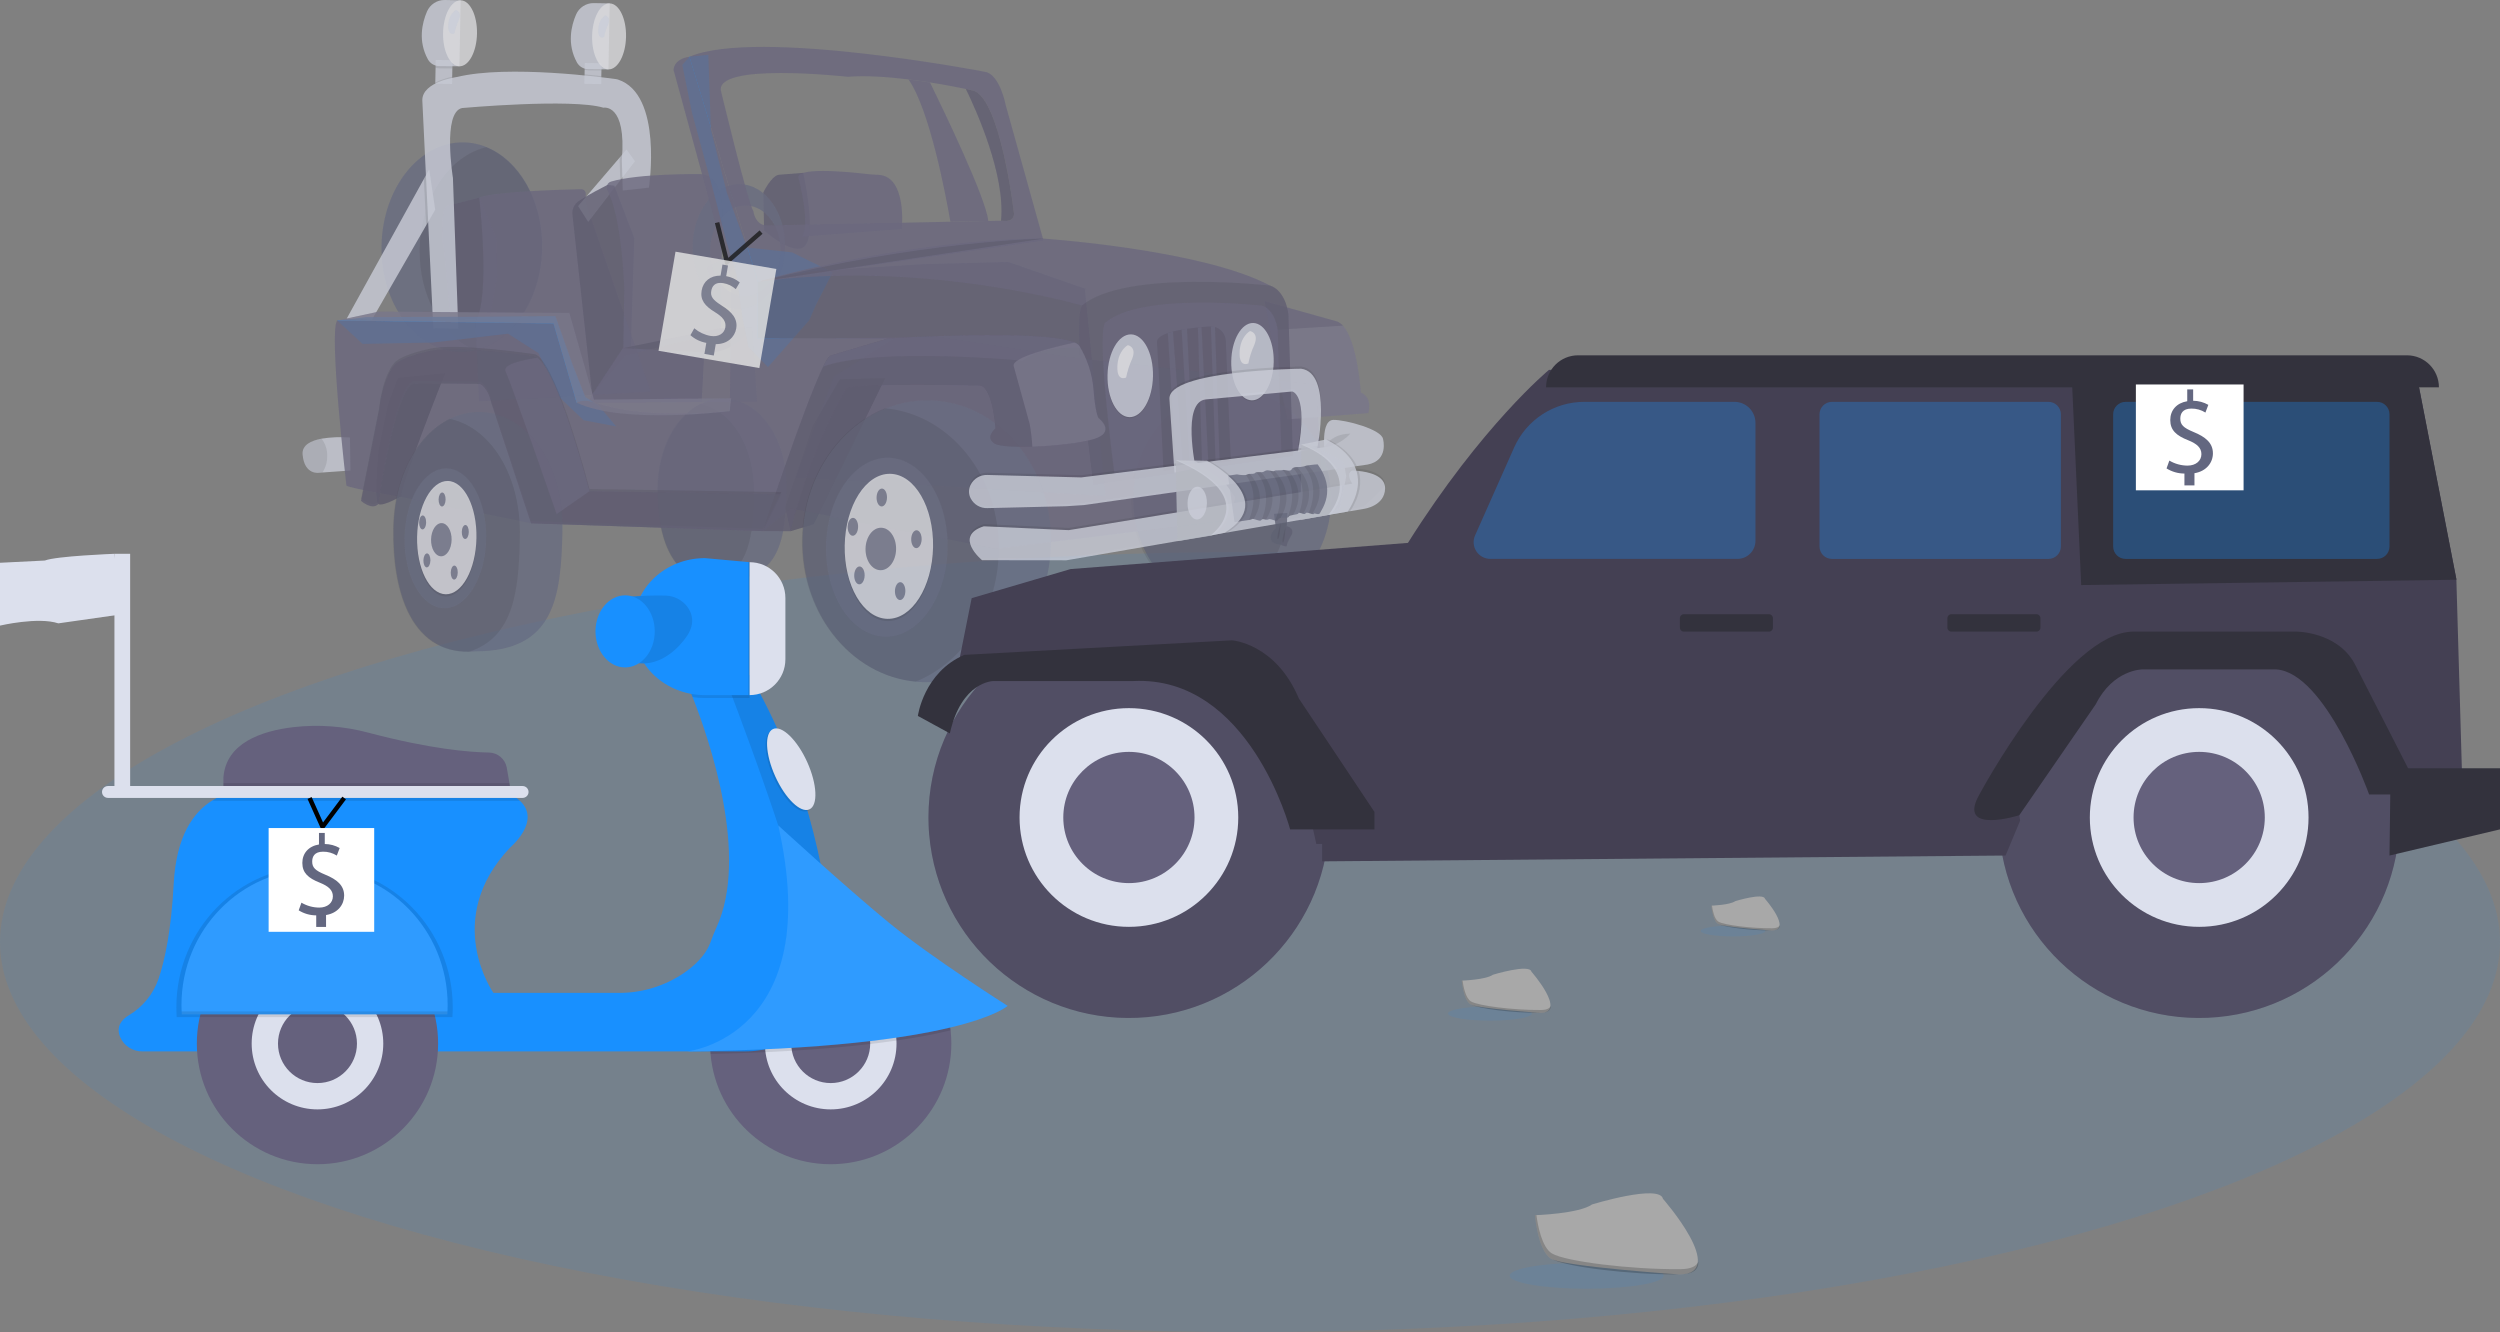 <?xml version="1.0" encoding="UTF-8" standalone="no"?><!-- Generator: Gravit.io --><svg xmlns="http://www.w3.org/2000/svg" xmlns:xlink="http://www.w3.org/1999/xlink" style="isolation:isolate" viewBox="0 0 189.433 100.93" width="189.433pt" height="100.93pt"><rect x="0" y="0" width="189.433" height="100.93" fill="#808080" stroke="none"/><defs><clipPath id="_clipPath_Wthdms7cQ1onvoipTwX37zptRTQZQjr6"><rect width="189.433" height="100.93"/></clipPath></defs><g clip-path="url(#_clipPath_Wthdms7cQ1onvoipTwX37zptRTQZQjr6)"><g><g opacity="0.1"><ellipse vector-effect="non-scaling-stroke" cx="94.717" cy="71.38" rx="94.717" ry="29.55" fill="rgb(24,144,255)"/></g><g style="opacity:0.8;"><g opacity="0.8"><path d=" M 68.834 6.017 C 70.44 8.268 71.672 14.826 72.015 16.802 L 74.885 16.743 C 74.737 15.046 71.398 8.14 70.469 6.246 C 69.953 6.165 69.402 6.086 68.834 6.017 Z " fill="rgb(101,97,125)"/></g><g opacity="0.8"><rect x="32.735" y="4.823" width="1.791" height="1.272" transform="matrix(0.019,-1,1,0.019,27.537,38.98)" fill="rgb(220,224,237)"/></g><g opacity="0.1"><path d=" M 33.012 4.551 L 33.001 5.135 C 33.09 5.162 33.183 5.176 33.276 5.177 L 34.271 5.187 L 34.283 4.575 L 33.012 4.551 Z " fill="rgb(0,0,0)"/></g><g opacity="0.8"><path d=" M 34.906 0.023 L 33.706 0 C 33.119 -0.011 32.585 0.335 32.354 0.874 C 31.986 1.733 31.662 3.103 32.419 4.49 C 32.591 4.806 32.92 5.004 33.279 5.008 L 34.811 5.024 L 34.906 0.023 Z " fill="rgb(220,224,237)"/></g><g opacity="0.8"><path d=" M 34.811 5.024 C 34.102 5.01 33.547 3.879 33.573 2.499 C 33.599 1.119 34.196 0.01 34.906 0.023 C 35.615 0.036 36.17 1.168 36.144 2.547 C 36.118 3.927 35.521 5.037 34.811 5.024 Z " fill="rgb(240,240,244)"/></g><g opacity="0.8"><rect x="44.142" y="4.946" width="1.568" height="1.272" transform="matrix(0.019,-1,1,0.019,38.496,50.394)" fill="rgb(220,224,237)"/></g><g opacity="0.1"><path d=" M 44.305 4.786 L 44.295 5.284 C 44.385 5.312 44.478 5.326 44.571 5.327 L 45.566 5.337 L 45.576 4.81 L 44.305 4.786 Z " fill="rgb(0,0,0)"/></g><g opacity="0.8"><path d=" M 46.199 0.257 L 44.999 0.235 C 44.412 0.224 43.878 0.569 43.647 1.109 C 43.279 1.967 42.956 3.338 43.712 4.725 C 43.884 5.04 44.213 5.238 44.573 5.242 L 46.105 5.258 L 46.199 0.257 Z " fill="rgb(220,224,237)"/></g><g opacity="0.8"><path d=" M 46.105 5.258 C 45.395 5.245 44.84 4.113 44.866 2.733 C 44.892 1.353 45.489 0.244 46.199 0.257 C 46.908 0.271 47.463 1.402 47.437 2.782 C 47.411 4.162 46.814 5.271 46.105 5.258 Z " fill="rgb(240,240,244)"/></g><g opacity="0.8"><path d=" M 45.861 1.165 C 45.861 1.165 46.334 1.25 46.075 1.871 C 45.939 2.173 45.837 2.489 45.773 2.814 C 45.773 2.814 45.294 3.052 45.329 2.237 C 45.363 1.422 45.861 1.165 45.861 1.165 Z " fill="rgb(220,224,237)"/></g><g opacity="0.8"><path d=" M 93.211 46.025 C 89.071 45.947 85.779 42.2 85.865 37.662 C 85.951 33.125 89.381 29.504 93.521 29.583 C 97.661 29.661 100.952 33.408 100.867 37.946 C 100.781 42.483 97.35 46.103 93.211 46.025 Z " fill="rgb(99,103,128)"/></g><g opacity="0.1"><path d=" M 90.701 30.042 C 94.621 30.381 97.663 34.012 97.58 38.38 C 97.514 41.902 95.437 44.867 92.575 45.985 C 88.655 45.647 85.613 42.016 85.696 37.647 C 85.762 34.126 87.839 31.16 90.701 30.042 Z " fill="rgb(0,0,0)"/></g><g opacity="0.8"><path d=" M 34.848 26.666 C 31.488 26.602 28.827 22.994 28.909 18.612 C 28.992 14.23 31.787 10.725 35.148 10.788 C 38.508 10.852 41.169 14.46 41.086 18.842 C 41.003 23.224 38.208 26.729 34.848 26.666 Z " fill="rgb(99,103,128)"/></g><g opacity="0.1"><path d=" M 36.843 11.153 C 39.35 12.168 41.136 15.247 41.068 18.853 C 40.995 22.706 38.829 25.878 36.023 26.547 C 33.516 25.531 31.73 22.453 31.798 18.847 C 31.871 14.994 34.037 11.822 36.843 11.153 Z " fill="rgb(0,0,0)"/></g><g opacity="0.8"><path d=" M 57.9 17.464 L 57.841 14.58 C 57.841 14.58 58.43 13.348 58.997 13.245 C 58.997 13.245 60.865 13.097 60.865 13.097 C 60.865 13.097 61.804 17.255 61.102 18.485 C 60.401 19.715 57.9 17.464 57.9 17.464 Z " fill="rgb(101,97,125)"/></g><g opacity="0.1"><path d=" M 57.9 17.464 L 57.841 14.58 C 57.841 14.58 58.43 13.348 58.997 13.245 C 58.997 13.245 60.865 13.097 60.865 13.097 C 60.865 13.097 61.804 17.255 61.102 18.485 C 60.401 19.715 57.9 17.464 57.9 17.464 Z " fill="rgb(0,0,0)"/></g><g opacity="0.8"><path d=" M 68.33 17.35 C 68.33 17.35 68.756 13.361 66.561 13.247 C 66.279 13.233 65.996 13.221 65.716 13.188 C 64.196 13.012 60.052 12.613 60.531 13.571 C 60.531 13.571 61.454 17.065 60.759 17.928 L 68.33 17.35 Z " fill="rgb(101,97,125)"/></g><g opacity="0.8"><path d=" M 37.071 24.171 L 34.124 24.2 C 34.124 24.2 33.718 18.766 33.557 18.339 C 33.557 18.339 33.349 15.877 33.905 15.59 C 33.905 15.59 36.312 14.979 36.312 14.979 L 37.61 18.098 L 37.663 20.897 L 37.071 24.171 Z " fill="rgb(101,97,125)"/></g><g opacity="0.1"><path d=" M 37.071 24.171 L 34.124 24.2 C 34.124 24.2 33.718 18.766 33.557 18.339 C 33.557 18.339 33.349 15.877 33.905 15.59 C 33.905 15.59 36.312 14.979 36.312 14.979 L 37.61 18.098 L 37.663 20.897 L 37.071 24.171 Z " fill="rgb(0,0,0)"/></g><g opacity="0.8"><path d=" M 44.361 15.3 L 44.385 14.697 C 44.389 14.6 44.353 14.507 44.286 14.438 C 44.218 14.369 44.125 14.332 44.029 14.334 C 42.568 14.368 37.251 14.522 36.312 14.979 C 36.312 14.979 37.186 22.563 36.029 24.342 L 36.296 30.41 L 49.325 29.681 L 44.361 15.3 Z " fill="rgb(101,97,125)"/></g><g opacity="0.1"><path d=" M 45.558 5.767 C 45.198 5.724 44.769 5.677 44.289 5.631 L 44.275 6.354 L 45.547 6.378 L 45.558 5.767 Z " fill="rgb(0,0,0)"/></g><g opacity="0.1"><path d=" M 32.98 6.251 L 32.978 6.342 L 34.249 6.366 L 34.259 5.816 C 33.816 5.907 33.386 6.053 32.98 6.251 L 32.98 6.251 Z " fill="rgb(0,0,0)"/></g><g opacity="0.8"><path d=" M 26.261 24.158 L 28.182 24.222 L 32.288 17.083 L 32.974 15.891 L 32.523 12.83 L 32.118 13.562 L 26.261 24.158 L 26.261 24.158 Z " fill="rgb(220,224,237)"/></g><g opacity="0.8"><path d=" M 43.804 15.615 L 44.572 16.816 L 46.997 13.664 L 48.107 12.22 L 47.474 11.332 L 46.965 11.926 L 43.804 15.615 L 43.804 15.615 Z " fill="rgb(220,224,237)"/></g><g opacity="0.1"><path d=" M 46.965 11.926 C 46.96 11.987 46.955 12.05 46.95 12.113 L 46.997 13.664 L 48.107 12.22 L 47.473 11.332 L 46.965 11.926 Z " fill="rgb(0,0,0)"/></g><g opacity="0.1"><path d=" M 32.118 13.562 L 32.288 17.083 L 32.974 15.891 L 32.523 12.83 L 32.118 13.562 L 32.118 13.562 Z " fill="rgb(0,0,0)"/></g><g opacity="0.8"><path d=" M 49.171 14.218 C 49.171 14.218 50.254 7.15 46.821 6.026 C 46.776 6.012 46.731 6.001 46.685 5.995 C 45.892 5.884 38.5 4.89 34.634 5.833 C 34.634 5.833 31.999 6.179 32 7.592 L 32.833 24.875 L 34.726 24.911 L 34.32 13.486 C 34.32 13.486 33.509 8.496 35.013 8.186 C 35.013 8.186 43.336 7.438 45.725 8.162 C 45.725 8.162 47.484 7.799 47.12 12.117 L 47.189 14.435 L 49.171 14.218 Z " fill="rgb(220,224,237)"/></g><g opacity="0.8"><path d=" M 43.368 16.214 C 43.343 15.833 43.519 15.467 43.832 15.248 C 44.369 14.855 46.017 14.018 46.017 14.018 L 46.546 14.07 L 48.061 18.041 L 47.797 26.409 L 44.869 29.893 L 43.368 16.214 Z " fill="rgb(101,97,125)"/></g><g opacity="0.1"><path d=" M 43.368 16.214 C 43.343 15.833 43.519 15.467 43.832 15.248 C 44.369 14.855 46.017 14.018 46.017 14.018 L 46.546 14.07 L 48.061 18.041 L 47.797 26.409 L 44.869 29.893 L 43.368 16.214 Z " fill="rgb(0,0,0)"/></g><g opacity="0.8"><path d=" M 54.616 25.202 L 54.722 16.612 C 54.722 16.612 55.039 13.284 53.049 13.189 C 53.049 13.189 48.35 13.135 46.298 13.759 C 46.166 13.798 46.06 13.895 46.008 14.022 C 45.955 14.148 45.963 14.292 46.028 14.413 C 46.421 15.128 47.071 17.013 47.311 21.821 L 47.214 26.97 L 54.616 25.202 Z " fill="rgb(101,97,125)"/></g><g opacity="0.8"><path d=" M 44.604 30.503 L 53.154 30.465 L 53.163 30.465 L 57.365 30.447 L 56.983 24.823 L 54.651 24.864 L 47.204 26.376 L 44.869 29.893 L 44.604 30.503 L 44.604 30.503 Z " fill="rgb(101,97,125)"/></g><g opacity="0.1"><path d=" M 44.604 30.503 L 53.154 30.465 L 53.163 30.465 L 57.365 30.447 L 56.983 24.823 L 54.651 24.864 L 47.204 26.376 L 44.869 29.893 L 44.604 30.503 L 44.604 30.503 Z " fill="rgb(0,0,0)"/></g><g opacity="0.8"><path d=" M 44.604 30.503 L 53.154 30.465 L 53.366 26.705 L 47.204 26.376 L 44.869 29.893 L 44.604 30.503 L 44.604 30.503 Z " fill="rgb(101,97,125)"/></g><g opacity="0.1"><path d=" M 53.162 30.465 L 57.365 30.447 L 56.983 24.823 C 56.983 24.823 55.63 26.896 53.366 26.705 L 53.162 30.465 Z " fill="rgb(255,255,255)"/></g><g opacity="0.8"><path d=" M 22.93 34.439 C 23.069 36.052 24.218 35.82 24.218 35.82 L 24.432 35.804 L 26.553 35.652 L 26.515 33.15 C 25.798 33.095 25.076 33.125 24.365 33.238 C 23.568 33.388 22.868 33.722 22.93 34.439 Z " fill="rgb(220,224,237)"/></g><g opacity="0.1"><path d=" M 22.93 34.439 C 23.069 36.052 24.218 35.82 24.218 35.82 L 24.432 35.804 C 24.668 35.448 24.794 35.029 24.792 34.601 C 24.819 34.11 24.667 33.626 24.365 33.238 C 23.568 33.388 22.868 33.722 22.93 34.439 Z " fill="rgb(0,0,0)"/></g><g opacity="0.8"><path d=" M 52.48 18.619 C 52.43 21.233 53.959 23.381 55.894 23.417 C 57.828 23.454 59.437 21.365 59.486 18.751 C 59.536 16.138 58.007 13.99 56.072 13.953 C 54.138 13.917 52.529 16.006 52.48 18.619 Z  M 53.802 18.955 C 53.838 17.059 55.062 15.545 56.536 15.573 C 58.011 15.601 59.177 17.16 59.141 19.056 C 59.106 20.952 57.881 22.466 56.407 22.438 C 54.932 22.41 53.766 20.851 53.802 18.955 L 53.802 18.955 Z " fill="rgb(99,103,128)"/></g><g opacity="0.8"><path d=" M 55.786 20.137 L 54.117 21.716 L 53.551 20.264 L 55.95 18.925 L 55.786 20.137 L 55.786 20.137 Z " fill="rgb(99,103,128)"/></g><g opacity="0.8"><path d=" M 53.671 4.153 L 52.242 4.3 L 51.7 4.919 L 52.435 8.545 L 54.03 14.394 L 55.073 18.409 L 55.814 20.849 L 56.255 24.068 L 56.715 26.284 L 58.191 27.816 L 61.318 24.264 L 61.842 23.07 L 63.092 20.635 L 60.011 19.122 L 56.606 18.757 L 55.079 14.614 L 53.865 9.826 L 53.671 4.153 L 53.671 4.153 Z " fill="rgb(24,144,255)"/></g><g opacity="0.8"><path d=" M 82.206 21.908 L 83.775 37.595 L 60.316 36.162 L 63.174 28.529 L 67.749 25.676 L 57.406 25.65 L 57.431 21.355 L 61.629 20.53 L 70.061 20.011 L 76.394 19.848 L 82.403 21.94" fill="rgb(101,97,125)"/></g><g opacity="0.1"><path d=" M 82.206 21.908 L 83.775 37.595 L 60.316 36.162 L 63.174 28.529 L 67.749 25.676 L 57.406 25.65 L 57.431 21.355 L 61.629 20.53 L 70.061 20.011 L 76.394 19.848 L 82.403 21.94" fill="rgb(0,0,0)"/></g><g opacity="0.8"><path d=" M 49.836 36.9 C 49.763 40.79 50.988 44.355 54.581 44.035 C 59.106 44.023 59.519 40.974 59.592 37.085 C 59.666 33.195 57.536 30.26 54.842 30.209 C 52.148 30.158 49.91 33.011 49.836 36.9 Z " fill="rgb(99,103,128)"/></g><g opacity="0.1"><path d=" M 49.808 36.907 C 49.865 33.895 51.22 31.506 53.079 30.603 C 55.435 31.098 57.201 33.852 57.134 37.4 C 57.074 40.588 56.785 43.21 54.193 44.06 C 50.878 44.116 49.737 40.663 49.808 36.907 Z " fill="rgb(0,0,0)"/></g><g opacity="0.8"><path d=" M 45.344 30.709 L 46.693 32.315 L 44.219 31.842 L 42.396 30.102 L 40.803 26.761 L 38.498 25.287 L 32.767 25.957 L 27.473 26.057 L 25.552 24.286 L 27.737 24.031 L 29.944 24.022 L 35.488 24.002 L 42.085 23.951 L 43.371 27.587 L 44.353 30.088 L 45.344 30.709 L 45.344 30.709 Z " fill="rgb(24,144,255)"/></g><g opacity="0.8"><path d=" M 26.249 36.791 C 26.358 36.962 30.049 37.598 30.049 37.598 L 40.24 39.655 L 57.809 40.242 L 59.904 38.529 L 60.984 38.741 L 61.028 38.75 L 75.447 41.592 L 75.683 41.563 L 79.637 41.075 L 100.29 38.528 L 100.116 35.534 L 100.013 33.767 L 99.8 30.097 L 99.62 29.132 L 97.789 28.93 L 96.933 28.835 L 83.588 27.356 L 81.843 27.163 L 80.865 27.054 L 71.34 25.575 L 57.406 25.651 L 57.43 21.355 L 52.242 4.3 C 51.023 4.474 51.036 5.295 51.036 5.295 L 55.424 21.345 L 55.295 31.15 C 45.523 31.951 45.249 29.82 43.692 30.507 L 41.94 24.511 L 25.552 24.286 C 24.887 25.065 26.249 36.791 26.249 36.791 Z " fill="rgb(101,97,125)"/></g><g opacity="0.8"><path d=" M 67.071 28.659 L 61.662 39.721 L 59.899 40.252 L 59.51 38.436 L 61.576 32.286 L 63.65 28.736 L 67.071 28.659 L 67.071 28.659 Z " fill="rgb(101,97,125)"/></g><g opacity="0.15"><path d=" M 67.071 28.659 L 61.662 39.721 L 59.899 40.252 L 59.51 38.436 L 61.576 32.286 L 63.65 28.736 L 67.071 28.659 L 67.071 28.659 Z " fill="rgb(0,0,0)"/></g><g opacity="0.8"><path d=" M 70.021 51.692 C 64.824 51.594 60.696 46.729 60.808 40.835 C 60.919 34.941 65.228 30.235 70.424 30.333 C 75.62 30.432 79.748 35.296 79.637 41.19 C 79.526 47.084 75.217 51.79 70.021 51.692 Z " fill="rgb(99,103,128)"/></g><g opacity="0.1"><path d=" M 67.053 30.936 C 71.974 31.372 75.789 36.086 75.681 41.761 C 75.595 46.335 72.986 50.189 69.393 51.643 C 64.473 51.207 60.658 46.493 60.765 40.819 C 60.852 36.244 63.461 32.39 67.053 30.936 Z " fill="rgb(0,0,0)"/></g><g opacity="0.8"><path d=" M 95.811 22.815 L 96.236 25.021 L 97.535 31.778 L 103.677 31.301 C 103.677 31.301 104.066 30.178 103.113 29.736 C 103.113 29.736 102.87 25.905 101.76 24.679 C 101.641 24.539 101.49 24.43 101.321 24.36 L 95.811 22.815 Z " fill="rgb(101,97,125)"/></g><g opacity="0.1"><path d=" M 96.236 25.021 L 97.535 31.778 L 103.677 31.301 C 103.677 31.301 104.066 30.178 103.113 29.736 C 103.113 29.736 102.87 25.905 101.76 24.679 L 96.236 25.021 Z " fill="rgb(255,255,255)"/></g><g opacity="0.8"><path d=" M 81.985 23.147 C 81.169 24.46 82.858 36.73 82.858 36.73 L 97.964 34.527 L 97.629 23.81 C 97.355 21.883 96.229 21.636 96.229 21.636 C 90.968 18.851 78.774 18.056 78.774 18.056 C 67.635 18.269 57.431 21.355 57.431 21.355 C 70.124 19.645 81.985 23.147 81.985 23.147 Z " fill="rgb(101,97,125)"/></g><g opacity="0.1"><path d=" M 82.858 36.73 L 97.964 34.527 L 97.629 23.81 C 97.355 21.883 96.229 21.636 96.229 21.636 C 96.229 21.636 85.259 20.383 81.985 23.147 C 81.169 24.46 82.858 36.73 82.858 36.73 Z " fill="rgb(0,0,0)"/></g><g opacity="0.8"><path d=" M 84.463 36.053 L 97.094 34.169 L 96.818 25.026 C 96.589 23.381 95.648 23.171 95.648 23.171 C 95.648 23.171 86.476 22.105 83.737 24.465 C 83.055 25.585 84.463 36.053 84.463 36.053 Z " fill="rgb(101,97,125)"/></g><g opacity="0.1"><path d=" M 85.582 31.694 C 84.631 31.676 83.885 30.256 83.918 28.525 C 83.951 26.794 84.749 25.404 85.7 25.422 C 86.652 25.44 87.397 26.86 87.365 28.59 C 87.332 30.321 86.533 31.712 85.582 31.694 Z " fill="rgb(0,0,0)"/></g><g opacity="0.8"><path d=" M 85.584 31.609 C 84.632 31.591 83.887 30.171 83.919 28.44 C 83.952 26.71 84.751 25.319 85.702 25.337 C 86.653 25.355 87.399 26.775 87.366 28.506 C 87.333 30.236 86.535 31.627 85.584 31.609 Z " fill="rgb(220,224,237)"/></g><g opacity="0.8"><path d=" M 85.461 26.152 C 85.461 26.152 86.165 26.278 85.78 27.204 C 85.576 27.653 85.425 28.124 85.329 28.608 C 85.329 28.608 84.616 28.962 84.667 27.748 C 84.719 26.534 85.461 26.152 85.461 26.152 Z " fill="rgb(240,240,244)"/></g><g opacity="0.1"><path d=" M 94.848 30.419 C 93.959 30.403 93.262 29.076 93.293 27.459 C 93.323 25.841 94.07 24.542 94.958 24.559 C 95.847 24.576 96.544 25.902 96.513 27.52 C 96.483 29.137 95.736 30.436 94.848 30.419 Z " fill="rgb(0,0,0)"/></g><g opacity="0.8"><path d=" M 94.849 30.335 C 93.961 30.318 93.264 28.991 93.294 27.374 C 93.325 25.757 94.071 24.457 94.96 24.474 C 95.849 24.491 96.546 25.818 96.515 27.435 C 96.484 29.052 95.738 30.351 94.849 30.335 Z " fill="rgb(220,224,237)"/></g><g opacity="0.8"><path d=" M 94.722 25.083 C 94.722 25.083 95.427 25.21 95.042 26.135 C 94.838 26.585 94.687 27.056 94.591 27.54 C 94.591 27.54 93.878 27.894 93.929 26.679 C 93.98 25.465 94.722 25.083 94.722 25.083 Z " fill="rgb(240,240,244)"/></g><g opacity="0.1"><path d=" M 87.669 25.939 C 87.76 27.1 88.163 35.699 88.163 35.699 L 89.125 35.557 L 89.66 35.479 L 90.372 35.373 L 90.458 35.361 L 93.265 34.947 L 92.884 25.827 C 92.858 25.218 92.36 24.737 91.751 24.733 C 91.723 24.733 91.694 24.733 91.665 24.735 C 91.472 24.748 91.263 24.765 91.045 24.785 C 90.954 24.793 90.861 24.801 90.767 24.811 C 90.497 24.839 90.219 24.872 89.947 24.912 C 89.807 24.933 89.67 24.955 89.535 24.979 C 89.306 25.02 89.085 25.066 88.88 25.119 C 88.741 25.155 88.609 25.194 88.488 25.236 C 87.979 25.41 87.645 25.639 87.669 25.939 Z " fill="rgb(0,0,0)"/></g><g opacity="0.8"><path d=" M 91.751 24.733 L 92.105 34.982 L 92.416 34.96 L 92.066 24.779 C 91.964 24.749 91.858 24.733 91.751 24.733 L 91.751 24.733 Z " fill="rgb(101,97,125)"/></g><g opacity="0.8"><path d=" M 90.767 24.811 L 91.084 35.16 L 91.565 35.17 L 91.045 24.785 C 90.953 24.793 90.861 24.801 90.767 24.811 Z " fill="rgb(101,97,125)"/></g><g opacity="0.8"><path d=" M 89.535 24.979 L 90.148 35.369 L 90.459 35.375 L 90.458 35.361 L 89.947 24.912 C 89.807 24.933 89.67 24.955 89.535 24.979 Z " fill="rgb(101,97,125)"/></g><g opacity="0.8"><path d=" M 88.488 25.236 L 89.125 35.557 L 89.126 35.576 L 89.664 35.53 L 89.66 35.479 L 88.88 25.119 C 88.741 25.155 88.609 25.194 88.488 25.236 Z " fill="rgb(101,97,125)"/></g><g opacity="0.1"><path d=" M 99.828 33.432 C 99.828 33.432 100.968 28.091 98.6 27.771 C 98.6 27.771 88.424 27.875 88.615 30.084 C 88.615 30.084 88.998 35.644 88.998 35.644 L 90.615 35.314 C 90.615 35.314 89.502 30.249 91.392 30.094 C 91.392 30.094 97.91 29.496 97.91 29.496 C 97.91 29.496 99.165 29.308 98.36 33.723 L 99.828 33.432 Z " fill="rgb(0,0,0)"/></g><g opacity="0.8"><path d=" M 99.819 33.941 C 99.819 33.941 100.965 28.261 98.597 27.94 C 98.597 27.94 88.421 28.045 88.612 30.253 C 88.612 30.253 88.995 35.814 88.995 35.814 L 90.612 35.484 C 90.612 35.484 89.499 30.418 91.389 30.263 C 91.389 30.263 97.907 29.666 97.907 29.666 C 97.907 29.666 99.155 29.816 98.351 34.231 L 99.819 33.941 Z " fill="rgb(220,224,237)"/></g><g opacity="0.8"><path d=" M 57.809 40.242 L 59.9 40.252 C 61.552 33.557 64.146 29.424 64.146 29.424 C 65.002 28.987 74.267 29.219 74.267 29.219 C 75.225 29.407 75.422 32.463 75.422 32.463 C 75.422 32.463 74.589 33.153 75.371 33.621 C 75.721 33.829 76.883 33.889 78.224 33.846 C 79.889 33.791 81.832 33.575 82.839 33.281 C 84.658 32.75 83.237 31.678 83.237 31.678 C 83.237 31.678 82.989 31.334 82.855 29.466 C 82.759 28.375 82.427 27.318 81.881 26.369 C 81.806 26.238 81.758 26.167 81.758 26.167 C 81.664 26.074 81.553 26.002 81.431 25.954 C 79.055 24.908 67.298 25.639 67.298 25.639 L 62.921 26.942 C 62.8 26.988 62.608 27.291 62.37 27.777 C 60.94 30.7 57.809 40.242 57.809 40.242 Z " fill="rgb(101,97,125)"/></g><g opacity="0.1"><path d=" M 57.809 40.242 L 59.9 40.252 C 61.552 33.557 64.146 29.424 64.146 29.424 C 65.002 28.987 74.267 29.219 74.267 29.219 C 75.225 29.407 75.422 32.463 75.422 32.463 C 75.422 32.463 74.589 33.153 75.371 33.621 C 75.721 33.829 76.883 33.889 78.224 33.846 C 79.889 33.791 81.832 33.575 82.839 33.281 C 84.658 32.75 83.237 31.678 83.237 31.678 C 83.237 31.678 82.989 31.334 82.855 29.466 C 82.759 28.375 82.427 27.318 81.881 26.369 C 81.806 26.238 81.758 26.167 81.758 26.167 C 81.664 26.074 81.553 26.002 81.431 25.954 C 79.055 24.908 67.298 25.639 67.298 25.639 L 62.921 26.942 C 62.8 26.988 62.608 27.291 62.37 27.777 C 60.94 30.7 57.809 40.242 57.809 40.242 Z " fill="rgb(0,0,0)"/></g><g opacity="0.8"><path d=" M 62.37 27.777 C 66.416 26.292 77.469 27.329 77.469 27.329 C 78.663 26.346 80.876 26.322 81.881 26.369 C 81.806 26.238 81.758 26.167 81.758 26.167 C 81.664 26.074 81.553 26.002 81.431 25.954 C 79.055 24.908 67.298 25.639 67.298 25.639 L 62.921 26.942 C 62.8 26.988 62.608 27.291 62.37 27.777 Z " fill="rgb(101,97,125)"/></g><g opacity="0.8"><path d=" M 76.811 27.741 C 77.048 28.621 78.027 32.145 78.027 32.145 C 78.125 32.708 78.191 33.276 78.224 33.846 C 79.889 33.791 81.832 33.575 82.839 33.281 C 84.658 32.75 83.237 31.678 83.237 31.678 C 83.237 31.678 82.989 31.334 82.855 29.466 C 82.752 28.296 82.377 27.165 81.758 26.167 C 81.664 26.074 81.553 26.002 81.431 25.954 C 79.854 26.294 76.631 27.075 76.811 27.741 Z " fill="rgb(101,97,125)"/></g><g opacity="0.1"><path d=" M 76.811 27.741 C 77.048 28.621 78.027 32.145 78.027 32.145 C 78.125 32.708 78.191 33.276 78.224 33.846 C 79.889 33.791 81.832 33.575 82.839 33.281 C 84.658 32.75 83.237 31.678 83.237 31.678 C 83.237 31.678 82.989 31.334 82.855 29.466 C 82.752 28.296 82.377 27.165 81.758 26.167 C 81.664 26.074 81.553 26.002 81.431 25.954 C 79.854 26.294 76.631 27.075 76.811 27.741 Z " fill="rgb(255,255,255)"/></g><g opacity="0.8"><path d=" M 52.242 4.3 L 57.431 21.355 L 79.068 18.224 L 76.209 7.974 C 76.209 7.974 75.766 5.634 74.646 5.444 C 74.646 5.444 57.349 2.107 52.242 4.3 Z  M 54.65 6.974 C 53.951 4.671 64.231 5.819 64.231 5.819 C 65.615 5.712 67.283 5.829 68.834 6.017 C 69.402 6.086 69.953 6.165 70.469 6.246 C 71.622 6.427 72.6 6.62 73.185 6.742 C 73.557 6.82 73.771 6.869 73.771 6.869 C 75.814 7.543 76.82 16.041 76.82 16.041 C 76.972 16.934 75.917 16.723 75.917 16.723 L 75.848 16.724 L 74.885 16.743 L 72.015 16.802 L 58.02 17.085 C 57.195 16.984 57.086 16.007 57.086 16.007 C 56.655 15.299 54.65 6.974 54.65 6.974 L 54.65 6.974 Z " fill="rgb(101,97,125)"/></g><g opacity="0.8"><path d=" M 75.848 16.724 L 75.917 16.723 C 75.917 16.723 76.972 16.934 76.82 16.041 C 76.82 16.041 75.814 7.543 73.771 6.869 C 73.771 6.869 73.557 6.82 73.185 6.742 C 73.904 8.212 76.204 13.244 75.848 16.724 Z " fill="rgb(101,97,125)"/></g><g opacity="0.1"><path d=" M 75.848 16.724 L 75.917 16.723 C 75.917 16.723 76.972 16.934 76.82 16.041 C 76.82 16.041 75.814 7.543 73.771 6.869 C 73.771 6.869 73.557 6.82 73.185 6.742 C 73.904 8.212 76.204 13.244 75.848 16.724 Z " fill="rgb(0,0,0)"/></g><g opacity="0.1"><path d=" M 73.554 37.593 C 73.796 38.064 74.289 38.352 74.818 38.333 L 75.25 38.322 L 79.327 38.224 L 80.796 38.188 L 82.154 38.101 L 100.116 35.534 L 100.013 33.767 L 97.948 34.023 L 97.094 34.129 L 84.417 35.698 L 82.748 35.905 L 81.939 36.005 L 78.521 35.916 L 74.82 35.819 C 74.633 35.814 74.447 35.846 74.272 35.914 C 73.952 36.034 73.691 36.274 73.542 36.582 C 73.385 36.901 73.389 37.277 73.554 37.593 L 73.554 37.593 Z " fill="rgb(0,0,0)"/></g><g opacity="0.8"><path d=" M 73.551 37.762 C 73.793 38.233 74.286 38.522 74.815 38.502 L 80.793 38.358 L 82.151 38.27 L 101.306 35.532 L 102.811 35.318 L 103.632 35.2 C 105.248 34.891 104.798 33.272 104.798 33.272 C 104.699 32.535 101.943 31.805 101.039 31.816 C 100.431 31.824 100.329 32.758 100.327 33.371 C 100.327 33.672 100.35 33.894 100.35 33.894 L 99.454 34.005 L 81.936 36.175 L 74.817 35.989 C 74.278 35.969 73.777 36.267 73.539 36.751 C 73.382 37.071 73.386 37.446 73.551 37.762 L 73.551 37.762 Z " fill="rgb(220,224,237)"/></g><g opacity="0.1"><path d=" M 102.319 32.858 C 102.319 32.858 101.539 33.776 100.35 33.894 C 100.35 33.894 100.85 32.858 102.319 32.858 Z " fill="rgb(0,0,0)"/></g><g opacity="0.1"><path d=" M 102.467 35.489 C 102.467 35.489 104.983 35.48 104.957 36.836 C 104.957 36.836 103.345 38.388 103.345 38.388 L 80.803 42.286 L 74.416 42.279 C 74.416 42.279 72.218 40.457 74.55 39.71 L 80.988 40.001 L 102.477 36.478 C 102.477 36.478 101.926 35.705 102.467 35.489 Z " fill="rgb(0,0,0)"/></g><g opacity="0.8"><path d=" M 74.413 42.448 L 80.8 42.456 L 100.844 38.99 L 102.31 38.736 L 103.342 38.558 C 103.342 38.558 104.929 38.362 104.954 37.005 C 104.973 36.032 103.681 35.762 102.951 35.687 C 102.664 35.658 102.464 35.659 102.464 35.659 C 101.923 35.874 102.474 36.647 102.474 36.647 L 101.692 36.776 L 80.985 40.171 L 74.547 39.879 C 72.215 40.626 74.413 42.448 74.413 42.448 Z " fill="rgb(220,224,237)"/></g><g opacity="0.8"><path d=" M 100.595 34.351 L 99.279 33.733 L 98.601 33.692 L 98.55 39.4 L 100.649 39.015 L 101.535 38.467 L 102.004 36.102 C 102.004 36.102 101.853 35.11 101.77 35.023 C 101.687 34.937 100.595 34.351 100.595 34.351 Z " fill="rgb(220,224,237)"/></g><g opacity="0.1"><path d=" M 100.595 34.351 L 99.279 33.733 L 98.601 33.692 L 98.55 39.4 L 100.649 39.015 L 101.535 38.467 L 102.004 36.102 C 102.004 36.102 101.853 35.11 101.77 35.023 C 101.687 34.937 100.595 34.351 100.595 34.351 Z " fill="rgb(0,0,0)"/></g><g opacity="0.1"><path d=" M 100.844 38.99 C 100.827 39.009 100.818 39.019 100.818 39.019 L 102.293 38.764 C 102.299 38.754 102.305 38.745 102.31 38.736 C 103.108 37.502 103.194 36.49 102.951 35.687 C 102.664 35.658 102.464 35.659 102.464 35.659 C 101.923 35.874 102.474 36.647 102.474 36.647 L 101.692 36.776 C 101.723 37.894 100.99 38.816 100.844 38.99 Z " fill="rgb(0,0,0)"/></g><g opacity="0.1"><path d=" M 98.771 33.695 Q 99.14 33.845 99.454 34.005 C 100.395 34.481 100.973 35.006 101.306 35.532 L 102.811 35.318 C 102.186 33.953 100.643 33.306 100.643 33.306 L 100.327 33.371 L 98.771 33.695 Z " fill="rgb(0,0,0)"/></g><g opacity="0.8"><path d=" M 100.474 33.303 C 100.474 33.303 104.568 35.02 102.123 38.761 L 100.649 39.015 C 100.649 39.015 103.622 35.737 98.601 33.692 L 100.474 33.303 Z " fill="rgb(220,224,237)"/></g><g opacity="0.8"><path d=" M 90.608 34.954 L 89.083 34.869 L 89.221 41.004 L 91.688 40.599 L 92.743 40.11 L 93.246 38.904 L 93.608 37.695 L 92.81 36.578 L 91.889 35.939 L 90.608 34.954 L 90.608 34.954 Z " fill="rgb(220,224,237)"/></g><g opacity="0.1"><path d=" M 90.608 34.954 L 89.083 34.869 L 89.221 41.004 L 91.688 40.599 L 92.743 40.11 L 93.246 38.904 L 93.608 37.695 L 92.81 36.578 L 91.889 35.939 L 90.608 34.954 L 90.608 34.954 Z " fill="rgb(0,0,0)"/></g><g opacity="0.8"><path d=" M 90.694 39.364 C 90.288 39.357 89.97 38.794 89.983 38.107 C 89.996 37.421 90.335 36.871 90.741 36.878 C 91.146 36.886 91.465 37.449 91.452 38.135 C 91.439 38.821 91.099 39.372 90.694 39.364 Z " fill="rgb(220,224,237)"/></g><g opacity="0.8"><path d=" M 97.691 39.941 C 97.795 39.986 97.874 40.073 97.91 40.179 C 97.946 40.286 97.936 40.403 97.88 40.502 C 97.708 40.81 97.501 41.209 97.518 41.316 C 97.546 41.497 97.146 41.341 97.094 41.298 C 97.042 41.254 96.31 41.283 96.277 40.784 C 96.269 40.478 96.423 40.19 96.683 40.029 L 96.535 38.934 L 97.543 38.869 L 97.513 39.864 L 97.691 39.941 Z " fill="rgb(99,103,128)"/></g><g opacity="0.1"><path d=" M 97.691 39.941 C 97.795 39.986 97.874 40.073 97.91 40.179 C 97.946 40.286 97.936 40.403 97.88 40.502 C 97.708 40.81 97.501 41.209 97.518 41.316 C 97.546 41.497 97.146 41.341 97.094 41.298 C 97.042 41.254 96.31 41.283 96.277 40.784 C 96.269 40.478 96.423 40.19 96.683 40.029 L 96.535 38.934 L 97.543 38.869 L 97.513 39.864 L 97.691 39.941 Z " fill="rgb(0,0,0)"/></g><g opacity="0.1"><path d=" M 97.417 39.915 C 97.417 39.915 97.056 41.074 97.203 41.12 C 97.351 41.165 97.417 39.915 97.417 39.915 Z " fill="rgb(0,0,0)"/></g><g opacity="0.1"><path d=" M 97.041 39.633 C 97.041 39.633 96.68 40.792 96.827 40.837 C 96.975 40.882 97.041 39.633 97.041 39.633 Z " fill="rgb(0,0,0)"/></g><g opacity="0.8"><path d=" M 93.045 36.045 L 93.545 39.56 C 93.545 39.56 94.246 39.477 94.633 39.402 C 94.718 39.392 94.8 39.368 94.878 39.331 C 94.897 39.312 94.939 39.314 94.994 39.326 L 94.995 39.326 C 95.182 39.368 95.515 39.53 95.582 39.4 C 95.587 39.39 95.594 39.381 95.602 39.372 L 95.603 39.372 C 95.67 39.301 95.798 39.356 95.922 39.377 C 95.989 39.395 96.059 39.387 96.12 39.354 C 96.226 39.287 96.435 39.402 96.607 39.443 C 96.716 39.469 96.81 39.466 96.855 39.368 C 96.89 39.304 96.953 39.26 97.026 39.251 L 97.027 39.251 C 97.19 39.213 97.418 39.246 97.55 39.22 C 97.601 39.211 97.637 39.192 97.65 39.157 C 97.677 39.081 97.823 39.047 97.98 39.02 C 98.169 38.988 98.373 38.965 98.39 38.888 C 98.395 38.863 98.414 38.852 98.442 38.852 C 98.547 38.87 98.65 38.897 98.75 38.934 L 98.75 38.934 C 98.835 38.957 98.905 38.959 98.927 38.898 C 98.95 38.832 99.047 38.841 99.158 38.871 C 99.247 38.894 99.346 38.931 99.422 38.95 C 99.49 38.967 99.539 38.97 99.548 38.938 C 99.578 38.826 99.94 39.087 100.029 38.862 C 100.119 38.638 101.305 37.163 99.845 35.185 C 99.845 35.185 99.439 35.206 99.129 35.256 C 99.025 35.268 98.924 35.294 98.829 35.334 C 98.827 35.334 98.826 35.335 98.824 35.336 C 98.646 35.382 98.462 35.399 98.279 35.388 C 98.174 35.387 98.07 35.41 97.974 35.454 C 97.937 35.474 97.906 35.505 97.888 35.543 C 97.838 35.65 97.729 35.67 97.611 35.661 C 97.451 35.649 97.274 35.584 97.208 35.615 C 97.206 35.616 97.204 35.617 97.202 35.618 C 97.082 35.666 96.64 35.609 96.563 35.681 C 96.561 35.683 96.559 35.685 96.557 35.688 C 96.524 35.735 96.351 35.681 96.175 35.654 L 96.174 35.654 C 96.055 35.619 95.927 35.637 95.822 35.703 C 95.743 35.763 95.644 35.79 95.545 35.779 C 95.425 35.768 95.304 35.77 95.185 35.787 C 95.157 35.794 95.132 35.809 95.113 35.83 C 95.039 35.918 94.868 35.903 94.714 35.907 C 94.635 35.903 94.557 35.921 94.488 35.96 C 94.464 35.977 94.436 35.988 94.406 35.992 C 94.178 36.009 93.949 35.993 93.726 35.945 L 93.045 36.045 Z " fill="rgb(99,103,128)"/></g><g opacity="0.1"><path d=" M 99.158 38.871 C 99.247 38.894 99.346 38.931 99.422 38.95 C 100.603 37.192 99.662 35.822 99.128 35.256 C 99.025 35.268 98.924 35.294 98.829 35.334 C 99.955 36.685 99.389 38.337 99.158 38.871 Z " fill="rgb(0,0,0)"/></g><g opacity="0.1"><path d=" M 98.442 38.852 C 98.547 38.87 98.65 38.897 98.75 38.934 L 98.75 38.934 C 99.766 37.216 98.78 35.899 98.279 35.388 C 98.174 35.387 98.07 35.41 97.974 35.454 C 99.051 36.677 98.696 38.166 98.442 38.852 Z " fill="rgb(0,0,0)"/></g><g opacity="0.1"><path d=" M 97.55 39.22 C 97.601 39.211 97.637 39.192 97.65 39.157 C 97.677 39.081 97.823 39.047 97.98 39.02 C 98.871 37.464 98.123 36.241 97.611 35.661 C 97.451 35.649 97.274 35.584 97.208 35.615 C 97.206 35.616 97.204 35.617 97.202 35.618 C 98.392 37.004 97.773 38.717 97.55 39.22 Z " fill="rgb(0,0,0)"/></g><g opacity="0.1"><path d=" M 96.607 39.443 C 96.716 39.469 96.81 39.466 96.855 39.368 C 96.89 39.304 96.953 39.26 97.026 39.251 L 97.027 39.251 C 98.065 37.518 97.065 36.189 96.563 35.681 C 96.561 35.683 96.559 35.685 96.557 35.688 C 96.524 35.735 96.351 35.681 96.175 35.654 C 97.575 37.122 96.805 39.022 96.607 39.443 Z " fill="rgb(0,0,0)"/></g><g opacity="0.1"><path d=" M 95.603 39.372 C 95.67 39.301 95.798 39.356 95.922 39.377 C 97.002 37.657 96.064 36.325 95.545 35.779 C 95.425 35.768 95.304 35.77 95.185 35.787 C 96.383 37.125 95.847 38.791 95.603 39.372 Z " fill="rgb(0,0,0)"/></g><g opacity="0.1"><path d=" M 94.633 39.402 C 94.718 39.392 94.8 39.368 94.878 39.331 C 94.897 39.312 94.939 39.314 94.994 39.326 L 94.995 39.326 C 95.953 37.755 95.235 36.514 94.714 35.907 C 94.635 35.903 94.557 35.921 94.488 35.96 C 94.464 35.977 94.436 35.988 94.406 35.992 C 95.396 37.321 94.856 38.888 94.633 39.402 Z " fill="rgb(0,0,0)"/></g><g opacity="0.8"><path d=" M 67.069 48.245 C 64.527 48.197 62.521 45.119 62.592 41.377 C 62.662 37.635 64.783 34.636 67.325 34.684 C 69.866 34.732 71.872 37.809 71.802 41.551 C 71.731 45.293 69.61 48.293 67.069 48.245 Z " fill="rgb(99,103,128)"/></g><g opacity="0.1"><path d=" M 67.246 47.061 C 65.399 47.026 63.945 44.536 64.002 41.503 C 64.06 38.47 65.606 36.036 67.454 36.071 C 69.302 36.106 70.755 38.597 70.698 41.629 C 70.641 44.662 69.094 47.096 67.246 47.061 Z " fill="rgb(0,0,0)"/></g><g opacity="0.8"><path d=" M 67.25 46.892 C 65.402 46.857 63.948 44.366 64.006 41.333 C 64.063 38.301 65.61 35.867 67.457 35.902 C 69.305 35.936 70.759 38.427 70.701 41.46 C 70.644 44.493 69.097 46.926 67.25 46.892 Z " fill="rgb(240,240,244)"/></g><g opacity="0.8"><path d=" M 66.803 38.376 C 66.585 38.372 66.413 38.065 66.42 37.691 C 66.427 37.317 66.61 37.016 66.828 37.02 C 67.047 37.024 67.218 37.331 67.211 37.706 C 67.204 38.08 67.021 38.38 66.803 38.376 Z " fill="rgb(99,103,128)"/></g><g opacity="0.8"><path d=" M 65.109 44.279 C 64.89 44.275 64.719 43.968 64.726 43.594 C 64.733 43.22 64.916 42.919 65.134 42.923 C 65.353 42.927 65.524 43.234 65.517 43.609 C 65.51 43.983 65.327 44.283 65.109 44.279 Z " fill="rgb(99,103,128)"/></g><g opacity="0.8"><path d=" M 69.428 41.535 C 69.21 41.531 69.038 41.223 69.045 40.849 C 69.052 40.475 69.235 40.174 69.454 40.179 C 69.672 40.183 69.844 40.49 69.836 40.864 C 69.829 41.238 69.646 41.539 69.428 41.535 Z " fill="rgb(99,103,128)"/></g><g opacity="0.8"><path d=" M 68.195 45.468 C 67.977 45.464 67.805 45.157 67.812 44.783 C 67.819 44.408 68.002 44.108 68.221 44.112 C 68.439 44.116 68.61 44.423 68.603 44.797 C 68.596 45.172 68.413 45.472 68.195 45.468 Z " fill="rgb(99,103,128)"/></g><g opacity="0.8"><path d=" M 33.729 28.284 C 33.729 28.284 30.257 37.036 30.416 37.59 C 30.416 37.59 29.002 38.411 28.667 38.193 C 28.332 37.975 28.702 34.082 28.702 34.082 L 29.403 30.661 L 30.161 28.64 L 33.729 28.284 Z " fill="rgb(101,97,125)"/></g><g opacity="0.15"><path d=" M 33.729 28.284 C 33.729 28.284 30.257 37.036 30.416 37.59 C 30.416 37.59 29.002 38.411 28.667 38.193 C 28.332 37.975 28.702 34.082 28.702 34.082 L 29.403 30.661 L 30.161 28.64 L 33.729 28.284 Z " fill="rgb(0,0,0)"/></g><g opacity="0.8"><path d=" M 64.613 40.596 C 64.395 40.592 64.223 40.285 64.23 39.91 C 64.237 39.536 64.42 39.236 64.639 39.24 C 64.857 39.244 65.028 39.551 65.021 39.925 C 65.014 40.299 64.831 40.6 64.613 40.596 Z " fill="rgb(99,103,128)"/></g><g opacity="0.8"><path d=" M 66.712 43.207 C 66.072 43.195 65.567 42.464 65.584 41.575 C 65.601 40.686 66.133 39.975 66.772 39.987 C 67.412 39.999 67.917 40.73 67.9 41.619 C 67.884 42.508 67.351 43.219 66.712 43.207 Z " fill="rgb(99,103,128)"/></g><g opacity="0.8"><path d=" M 29.82 39.995 C 29.723 45.097 31.331 49.774 36.044 49.354 C 41.98 49.339 42.522 45.339 42.618 40.237 C 42.714 35.135 39.921 31.284 36.387 31.217 C 32.853 31.15 29.916 34.893 29.82 39.995 Z " fill="rgb(99,103,128)"/></g><g opacity="0.1"><path d=" M 29.783 40.003 C 29.857 36.053 31.635 32.918 34.073 31.735 C 37.164 32.383 39.481 35.996 39.394 40.651 C 39.315 44.832 38.936 48.273 35.535 49.387 C 31.186 49.461 29.69 44.931 29.783 40.003 Z " fill="rgb(0,0,0)"/></g><g opacity="0.1"><path d=" M 27.36 37.787 C 27.36 37.787 28.194 38.523 28.67 38.023 C 28.67 38.023 29.987 28.891 31.429 28.876 L 36.388 28.928 C 36.388 28.928 36.976 29.193 37.21 30.3 L 40.244 39.486 L 57.812 40.072 L 59.207 37.286 L 44.67 37.054 L 44.669 37.047 C 44.595 36.764 42.331 28.046 40.719 26.936 C 40.718 26.935 40.717 26.935 40.716 26.935 C 40.662 26.896 40.602 26.866 40.539 26.844 C 40.539 26.844 34.494 25.924 32.492 26.438 C 32.492 26.438 30.407 26.865 29.886 27.491 C 29.885 27.492 29.883 27.494 29.882 27.496 C 29.813 27.566 29.01 28.436 28.718 30.987 L 27.36 37.787 Z " fill="rgb(0,0,0)"/></g><g opacity="0.8"><path d=" M 27.357 37.956 C 27.357 37.956 28.191 38.693 28.667 38.193 C 28.667 38.193 29.984 29.061 31.426 29.046 L 36.385 29.097 C 36.385 29.097 36.973 29.363 37.207 30.469 L 40.24 39.655 L 57.809 40.242 L 59.204 37.456 L 44.667 37.223 L 44.666 37.217 C 44.592 36.934 42.328 28.216 40.716 27.106 C 40.715 27.105 40.714 27.105 40.713 27.104 C 40.659 27.066 40.599 27.035 40.536 27.013 C 40.536 27.013 34.491 26.094 32.489 26.607 C 32.489 26.607 30.404 27.034 29.883 27.66 C 29.882 27.662 29.88 27.663 29.879 27.665 C 29.81 27.735 29.006 28.606 28.715 31.157 L 27.357 37.956 Z " fill="rgb(101,97,125)"/></g><g opacity="0.1"><path d=" M 27.357 37.956 C 27.357 37.956 28.191 38.693 28.667 38.193 C 28.667 38.193 29.984 29.061 31.426 29.046 L 36.385 29.097 C 36.385 29.097 36.973 29.363 37.207 30.469 L 40.24 39.655 L 57.809 40.242 L 59.204 37.456 L 44.667 37.223 L 44.666 37.217 C 44.592 36.934 42.328 28.216 40.716 27.106 C 40.715 27.105 40.714 27.105 40.713 27.104 C 40.659 27.066 40.599 27.035 40.536 27.013 C 40.536 27.013 34.491 26.094 32.489 26.607 C 32.489 26.607 30.404 27.034 29.883 27.66 C 29.882 27.662 29.88 27.663 29.879 27.665 C 29.81 27.735 29.006 28.606 28.715 31.157 L 27.357 37.956 Z " fill="rgb(0,0,0)"/></g><g opacity="0.8"><path d=" M 38.31 28.158 C 38.719 28.972 42.176 38.957 42.176 38.957 L 44.667 37.223 L 44.666 37.217 C 44.592 36.934 42.325 28.206 40.713 27.104 C 39.649 27.265 38.032 27.606 38.31 28.158 Z " fill="rgb(101,97,125)"/></g><g opacity="0.8"><path d=" M 43.142 23.714 L 45.01 30.277 L 55.399 30.177 L 55.295 31.15 C 55.295 31.15 47.136 32.183 43.692 30.507 L 41.94 24.511 L 25.552 24.286 L 28.688 23.61 L 43.142 23.714 Z " fill="rgb(101,97,125)"/></g><g opacity="0.1"><path d=" M 43.142 23.714 L 45.01 30.277 L 55.399 30.177 L 55.295 31.15 C 55.295 31.15 47.136 32.183 43.692 30.507 L 41.94 24.511 L 25.552 24.286 L 28.688 23.61 L 43.142 23.714 Z " fill="rgb(255,255,255)"/></g><g opacity="0.1"><path d=" M 91.626 34.917 C 91.626 34.917 97.138 37.819 92.964 40.368 L 91.857 40.602 C 91.857 40.602 95.952 37.768 89.253 34.872 L 91.626 34.917 Z " fill="rgb(0,0,0)"/></g><g opacity="0.8"><path d=" M 91.456 34.913 C 91.456 34.913 96.969 37.816 92.795 40.365 L 91.688 40.598 C 91.688 40.598 95.783 37.765 89.083 34.869 L 91.456 34.913 Z " fill="rgb(220,224,237)"/></g><g opacity="0.8"><path d=" M 33.647 46.087 C 31.94 46.055 30.599 43.655 30.654 40.732 C 30.709 37.808 32.14 35.461 33.847 35.493 C 35.555 35.525 36.896 37.925 36.841 40.849 C 36.786 43.772 35.355 46.12 33.647 46.087 Z " fill="rgb(99,103,128)"/></g><g opacity="0.1"><path d=" M 33.768 45.199 C 32.527 45.176 31.556 43.233 31.601 40.864 C 31.645 38.495 32.689 36.59 33.931 36.613 C 35.172 36.637 36.143 38.58 36.099 40.949 C 36.054 43.318 35.01 45.223 33.768 45.199 Z " fill="rgb(0,0,0)"/></g><g opacity="0.8"><path d=" M 33.772 45.03 C 32.53 45.006 31.559 43.064 31.604 40.694 C 31.648 38.325 32.693 36.42 33.934 36.444 C 35.175 36.467 36.147 38.41 36.102 40.779 C 36.057 43.149 35.013 45.053 33.772 45.03 Z " fill="rgb(240,240,244)"/></g><g opacity="0.8"><path d=" M 33.489 38.379 C 33.342 38.376 33.228 38.136 33.233 37.844 C 33.239 37.551 33.362 37.316 33.509 37.319 C 33.656 37.322 33.77 37.561 33.765 37.854 C 33.759 38.146 33.636 38.381 33.489 38.379 Z " fill="rgb(99,103,128)"/></g><g opacity="0.8"><path d=" M 32.339 42.994 C 32.192 42.991 32.078 42.751 32.083 42.459 C 32.089 42.166 32.212 41.931 32.359 41.934 C 32.505 41.937 32.62 42.176 32.614 42.469 C 32.609 42.761 32.485 42.996 32.339 42.994 Z " fill="rgb(99,103,128)"/></g><g opacity="0.8"><path d=" M 35.246 40.84 C 35.1 40.838 34.985 40.598 34.991 40.306 C 34.996 40.013 35.12 39.778 35.266 39.781 C 35.413 39.784 35.527 40.023 35.522 40.316 C 35.516 40.608 35.393 40.843 35.246 40.84 Z " fill="rgb(99,103,128)"/></g><g opacity="0.8"><path d=" M 34.41 43.916 C 34.263 43.913 34.149 43.673 34.154 43.381 C 34.16 43.089 34.283 42.854 34.43 42.856 C 34.576 42.859 34.691 43.099 34.685 43.391 C 34.68 43.684 34.556 43.919 34.41 43.916 Z " fill="rgb(99,103,128)"/></g><g opacity="0.8"><path d=" M 32.013 40.117 C 31.867 40.114 31.752 39.875 31.758 39.582 C 31.763 39.29 31.887 39.055 32.033 39.058 C 32.18 39.06 32.295 39.3 32.289 39.592 C 32.284 39.885 32.16 40.12 32.013 40.117 Z " fill="rgb(99,103,128)"/></g><g opacity="0.8"><path d=" M 33.418 42.153 C 32.988 42.145 32.65 41.574 32.663 40.88 C 32.677 40.186 33.036 39.629 33.465 39.637 C 33.895 39.645 34.233 40.215 34.22 40.909 C 34.207 41.604 33.847 42.161 33.418 42.153 Z " fill="rgb(99,103,128)"/></g><g opacity="0.1"><path d=" M 79.113 18.076 C 79.113 18.076 69.699 18.238 57.431 21.355 L 79.113 18.076 Z " fill="rgb(0,0,0)"/></g><g opacity="0.8"><path d=" M 34.537 0.759 C 34.537 0.759 35.046 0.85 34.768 1.52 C 34.621 1.845 34.511 2.186 34.442 2.536 C 34.442 2.536 33.926 2.792 33.963 1.913 C 34 1.035 34.537 0.759 34.537 0.759 Z " fill="rgb(220,224,237)"/></g><g opacity="0.8"><mask id="_mask_tlZC2ubSCuGfK0FU2AWLvdv0q9bise2c" x="-200%" y="-200%" width="400%" height="400%"><rect x="-200%" y="-200%" width="400%" height="400%" style="fill:white;"/><path d=" M 54.336 16.865 L 55.086 19.85 L 57.669 17.586" fill="black" stroke="none"/></mask><path d=" M 54.336 16.865 L 55.086 19.85 L 57.669 17.586" fill="none"/><path d=" M 54.336 16.865 L 55.086 19.85 L 57.669 17.586" fill="none" mask="url(#_mask_tlZC2ubSCuGfK0FU2AWLvdv0q9bise2c)" vector-effect="non-scaling-stroke" stroke-width="0.34" stroke="rgb(0,0,0)" stroke-linejoin="miter" stroke-linecap="butt" stroke-miterlimit="10"/></g><g opacity="0.8"><rect x="50.461" y="19.671" width="7.75" height="7.616" transform="matrix(0.986,0.169,-0.169,0.986,4.755,-8.853)" fill="rgb(255,255,255)"/></g><g opacity="0.8"><path d=" M 53.376 26.817 L 53.519 25.98 C 53.071 25.902 52.654 25.7 52.314 25.398 L 52.608 24.876 C 52.959 25.174 53.382 25.374 53.835 25.454 C 54.423 25.555 54.879 25.283 54.96 24.811 C 55.039 24.355 54.764 24.018 54.193 23.664 C 53.405 23.187 53.043 22.733 53.166 22.012 C 53.284 21.324 53.816 20.877 54.6 20.884 L 54.743 20.047 L 55.163 20.119 L 55.025 20.923 C 55.402 20.991 55.756 21.154 56.052 21.398 L 55.751 21.909 C 55.486 21.669 55.156 21.511 54.802 21.456 C 54.164 21.347 53.953 21.703 53.896 22.035 C 53.822 22.465 53.997 22.717 54.667 23.14 C 55.461 23.634 55.913 24.155 55.786 24.893 C 55.674 25.548 55.113 26.083 54.235 26.077 L 54.087 26.939 L 53.376 26.817 Z " fill="rgb(99,103,128)"/></g><g opacity="0.8"><path d=" M 53.246 54.019 C 53.383 54.014 53.492 53.901 53.492 53.763 C 53.492 53.626 53.383 53.513 53.246 53.508 C 53.108 53.513 52.999 53.626 52.999 53.763 C 52.999 53.901 53.108 54.014 53.246 54.019 Z " fill="rgb(101,97,125)"/></g></g><g opacity="0.1"><ellipse vector-effect="non-scaling-stroke" cx="112.896" cy="76.799" rx="3.176" ry="0.537" fill="rgb(24,144,255)"/></g><path d=" M 110.763 74.304 C 110.763 74.304 112.575 74.249 113.121 73.86 C 113.121 73.86 115.907 73.007 116.043 73.63 C 116.043 73.63 118.765 76.731 116.72 76.748 C 116.72 76.748 111.968 76.429 111.423 76.097 C 110.878 75.765 110.763 74.304 110.763 74.304 Z " fill="rgb(168,168,168)"/><g opacity="0.2"><path d=" M 116.756 76.531 C 114.711 76.547 112.004 76.212 111.459 75.88 C 111.044 75.627 110.879 74.72 110.824 74.302 C 110.785 74.304 110.763 74.304 110.763 74.304 C 110.763 74.304 110.878 75.765 111.423 76.097 C 111.968 76.429 114.675 76.764 116.72 76.748 C 117.31 76.743 117.514 76.533 117.503 76.222 C 117.421 76.41 117.196 76.527 116.756 76.531 Z " fill="rgb(0,0,0)"/></g><g opacity="0.1"><ellipse vector-effect="non-scaling-stroke" cx="131.317" cy="70.543" rx="2.444" ry="0.413" fill="rgb(24,144,255)"/></g><path d=" M 129.676 68.623 C 129.676 68.623 131.07 68.581 131.49 68.281 C 131.49 68.281 133.634 67.625 133.738 68.105 C 133.738 68.105 135.833 70.491 134.259 70.504 C 134.259 70.504 130.602 70.259 130.183 70.003 C 129.764 69.748 129.676 68.623 129.676 68.623 Z " fill="rgb(168,168,168)"/><g opacity="0.2"><path d=" M 134.287 70.337 C 132.714 70.349 130.631 70.092 130.211 69.836 C 129.892 69.642 129.765 68.944 129.722 68.622 C 129.693 68.623 129.676 68.623 129.676 68.623 C 129.676 68.623 129.764 69.748 130.183 70.003 C 130.602 70.259 132.686 70.516 134.259 70.504 C 134.714 70.5 134.871 70.338 134.862 70.099 C 134.799 70.244 134.626 70.334 134.287 70.337 Z " fill="rgb(0,0,0)"/></g><g opacity="0.1"><ellipse vector-effect="non-scaling-stroke" cx="120.228" cy="96.662" rx="5.834" ry="0.986" fill="rgb(24,144,255)"/></g><path d=" M 116.31 92.079 C 116.31 92.079 119.638 91.976 120.641 91.262 C 120.641 91.262 125.76 89.695 126.009 90.84 C 126.009 90.84 131.01 96.537 127.253 96.568 C 127.253 96.568 118.523 95.982 117.522 95.372 C 116.521 94.763 116.31 92.079 116.31 92.079 Z " fill="rgb(168,168,168)"/><g opacity="0.2"><path d=" M 127.32 96.169 C 123.563 96.199 118.59 95.584 117.589 94.974 C 116.827 94.509 116.523 92.843 116.421 92.074 C 116.351 92.077 116.31 92.079 116.31 92.079 C 116.31 92.079 116.521 94.763 117.522 95.372 C 118.523 95.982 123.496 96.598 127.253 96.567 C 128.338 96.559 128.712 96.173 128.692 95.601 C 128.541 95.947 128.128 96.162 127.32 96.169 Z " fill="rgb(0,0,0)"/></g><path d=" M 181.83 61.944 C 181.83 70.08 175.421 76.771 167.292 77.121 C 159.164 77.47 152.203 71.353 151.505 63.248 C 151.483 63.001 151.467 62.754 151.459 62.504 L 151.459 62.491 Q 151.448 62.217 151.448 61.944 C 151.451 53.556 158.251 46.758 166.639 46.758 C 175.027 46.758 181.827 53.556 181.83 61.944 L 181.83 61.944 Z " fill="rgb(101,97,125)"/><g opacity="0.2"><path d=" M 181.83 61.944 C 181.83 70.08 175.421 76.771 167.292 77.121 C 159.164 77.47 152.203 71.353 151.505 63.248 C 151.483 63.001 151.467 62.754 151.459 62.504 L 151.459 62.491 Q 151.448 62.217 151.448 61.944 C 151.451 53.556 158.251 46.758 166.639 46.758 C 175.027 46.758 181.827 53.556 181.83 61.944 L 181.83 61.944 Z " fill="rgb(0,0,0)"/></g><circle vector-effect="non-scaling-stroke" cx="166.639" cy="61.944" r="8.286" fill="rgb(220,224,237)"/><circle vector-effect="non-scaling-stroke" cx="166.639" cy="61.944" r="4.972" fill="rgb(101,97,125)"/><path d=" M 100.732 61.944 C 100.733 70.08 94.323 76.771 86.194 77.121 C 78.066 77.47 71.106 71.353 70.408 63.248 C 70.386 63.001 70.369 62.754 70.362 62.504 L 70.362 62.491 Q 70.351 62.217 70.351 61.944 C 70.353 53.556 77.154 46.758 85.541 46.758 C 93.929 46.758 100.73 53.556 100.732 61.944 L 100.732 61.944 Z " fill="rgb(101,97,125)"/><g opacity="0.2"><path d=" M 100.732 61.944 C 100.733 70.08 94.323 76.771 86.194 77.121 C 78.066 77.47 71.106 71.353 70.408 63.248 C 70.386 63.001 70.369 62.754 70.362 62.504 L 70.362 62.491 Q 70.351 62.217 70.351 61.944 C 70.353 53.556 77.154 46.758 85.541 46.758 C 93.929 46.758 100.73 53.556 100.732 61.944 L 100.732 61.944 Z " fill="rgb(0,0,0)"/></g><circle vector-effect="non-scaling-stroke" cx="85.541" cy="61.944" r="8.286" fill="rgb(220,224,237)"/><circle vector-effect="non-scaling-stroke" cx="85.541" cy="61.944" r="4.972" fill="rgb(101,97,125)"/><path d=" M 186.568 59.097 L 181.5 58.877 L 176.872 50.282 L 160.564 48.96 L 152.631 59.318 L 153.071 62.183 L 151.969 64.827 L 100.182 65.268 L 100.182 63.946 L 99.741 63.946 L 99.3 61.962 L 103.267 61.962 L 100.402 58.877 L 90.265 50.282 C 90.265 50.282 72.855 50.723 72.635 50.282 C 72.635 50.282 73.626 45.324 73.626 45.324 L 81.119 43.12 L 106.683 41.137 C 112.302 32.212 117.371 28.025 117.371 28.025 L 183.042 28.025 L 186.127 43.892 L 186.127 43.929 L 186.568 59.097 Z " fill="rgb(68,64,83)"/><path d=" M 149.986 60.199 C 149.986 60.199 156.597 47.858 161.666 47.858 L 174.007 47.858 C 174.007 47.858 177.092 47.858 178.414 50.282 L 183.483 60.199 L 179.516 60.199 C 179.516 60.199 176.211 50.944 172.464 50.723 C 172.464 50.723 162.327 50.723 162.327 50.723 C 162.327 50.723 160.123 50.723 158.801 53.368 C 158.801 53.368 153.008 61.773 153.008 61.773 C 153.008 61.773 148.223 63.285 149.986 60.199 Z " fill="rgb(51,50,61)"/><path d=" M 189.433 58.216 L 181.144 58.216 L 181.059 64.827 L 189.433 62.844 L 189.433 58.216 L 189.433 58.216 Z " fill="rgb(51,50,61)"/><path d=" M 69.549 54.249 C 69.549 54.249 69.99 50.944 73.075 49.621 L 93.35 48.519 C 93.35 48.519 96.656 48.74 98.419 52.927 L 104.148 61.522 L 104.148 62.844 L 97.757 62.844 C 97.757 62.844 94.672 51.164 85.857 51.605 L 75.279 51.605 C 75.279 51.605 72.855 51.605 71.974 55.571 L 69.549 54.249 Z " fill="rgb(51,50,61)"/><path d=" M 117.15 29.347 L 117.15 29.347 L 184.805 29.347 L 184.805 29.347 C 184.805 28.008 183.72 26.923 182.381 26.923 L 119.574 26.923 C 118.932 26.923 118.315 27.178 117.86 27.633 C 117.406 28.087 117.15 28.704 117.15 29.347 Z " fill="rgb(51,50,61)"/><g opacity="0.3"><path d=" M 131.649 42.349 L 112.928 42.349 C 112.499 42.349 112.1 42.132 111.866 41.773 C 111.633 41.414 111.597 40.961 111.771 40.569 L 114.733 33.904 C 115.667 31.803 117.751 30.449 120.05 30.449 L 131.424 30.449 C 131.847 30.449 132.252 30.617 132.551 30.915 C 132.849 31.214 133.017 31.619 133.017 32.042 L 133.017 40.981 C 133.017 41.344 132.873 41.692 132.617 41.948 C 132.36 42.205 132.012 42.349 131.649 42.349 L 131.649 42.349 Z " fill="rgb(24,144,255)"/></g><g style="mix-blend-mode:normal;" opacity="0.3"><path d="M 138.812 30.45 L 155.218 30.45 C 155.738 30.45 156.16 30.872 156.16 31.392 L 156.16 41.408 C 156.16 41.928 155.738 42.35 155.218 42.35 L 138.812 42.35 C 138.292 42.35 137.87 41.928 137.87 41.408 L 137.87 31.392 C 137.87 30.872 138.292 30.45 138.812 30.45 Z" style="stroke:none;fill:#1890FF;stroke-miterlimit:10;"/></g><path d=" M 186.128 43.892 L 186.128 43.929 L 157.699 44.332 L 156.959 28.025 L 183.042 28.025 L 186.128 43.892 L 186.128 43.892 Z " fill="rgb(51,50,61)"/><g style="mix-blend-mode:normal;" opacity="0.3"><path d="M 161.062 30.45 L 180.118 30.45 C 180.638 30.45 181.06 30.872 181.06 31.392 L 181.06 41.408 C 181.06 41.928 180.638 42.35 180.118 42.35 L 161.062 42.35 C 160.542 42.35 160.12 41.928 160.12 41.408 L 160.12 31.392 C 160.12 30.872 160.542 30.45 161.062 30.45 Z" style="stroke:none;fill:#1890FF;stroke-miterlimit:10;"/></g><path d="M 127.589 46.54 L 134.041 46.54 C 134.206 46.54 134.34 46.674 134.34 46.839 L 134.34 47.561 C 134.34 47.726 134.206 47.86 134.041 47.86 L 127.589 47.86 C 127.424 47.86 127.29 47.726 127.29 47.561 L 127.29 46.839 C 127.29 46.674 127.424 46.54 127.589 46.54 Z" style="stroke:none;fill:#33323D;stroke-miterlimit:10;"/><path d="M 147.859 46.54 L 154.311 46.54 C 154.476 46.54 154.61 46.674 154.61 46.839 L 154.61 47.561 C 154.61 47.726 154.476 47.86 154.311 47.86 L 147.859 47.86 C 147.694 47.86 147.56 47.726 147.56 47.561 L 147.56 46.839 C 147.56 46.674 147.694 46.54 147.859 46.54 Z" style="stroke:none;fill:#33323D;stroke-miterlimit:10;"/><rect x="161.842" y="29.133" width="8.161" height="8.02" transform="matrix(1,0,0,1,0,0)" fill="rgb(255,255,255)"/><path d=" M 165.521 36.778 L 165.521 35.883 C 165.042 35.882 164.572 35.747 164.166 35.494 L 164.378 34.9 C 164.795 35.147 165.27 35.278 165.755 35.281 C 166.383 35.281 166.808 34.918 166.808 34.413 C 166.808 33.926 166.463 33.625 165.808 33.36 C 164.904 33.005 164.448 32.598 164.448 31.828 C 164.448 31.093 164.92 30.535 165.734 30.402 L 165.734 29.508 L 166.182 29.508 L 166.182 30.367 C 166.586 30.37 166.982 30.477 167.333 30.677 L 167.112 31.261 C 166.794 31.058 166.424 30.954 166.047 30.96 C 165.365 30.96 165.209 31.367 165.209 31.721 C 165.209 32.182 165.436 32.412 166.206 32.731 C 167.118 33.103 167.68 33.563 167.68 34.351 C 167.68 35.051 167.193 35.706 166.281 35.857 L 166.281 36.778 L 165.521 36.778 Z " fill="rgb(99,103,128)"/><path d=" M 63.022 71.099 C 61.969 72.244 61.193 72.695 61.229 71.487 C 61.34 67.83 54.916 51.299 54.916 51.299 L 56.816 51.155 C 60.962 58.306 62.504 65.654 63.022 71.099 Z " fill="none"/><path d=" M 72.087 79.076 C 72.087 83.972 68.23 87.999 63.339 88.209 C 58.448 88.419 54.259 84.738 53.839 79.861 C 53.826 79.712 53.816 79.564 53.812 79.413 L 53.812 79.405 Q 53.805 79.241 53.805 79.076 C 53.811 74.033 57.902 69.947 62.946 69.947 C 67.99 69.947 72.08 74.033 72.087 79.076 L 72.087 79.076 Z " fill="rgb(101,97,125)"/><circle vector-effect="non-scaling-stroke" cx="62.946" cy="79.076" r="4.986" fill="rgb(220,224,237)"/><circle vector-effect="non-scaling-stroke" cx="62.946" cy="79.076" r="2.992" fill="rgb(101,97,125)"/><path d=" M 38.94 61.717 L 16.929 62.161 L 16.929 58.911 C 17.126 56.299 19.804 55.383 22.248 55.096 C 24.154 54.88 26.083 55.025 27.936 55.523 C 32.606 56.759 35.584 56.999 37.047 57.022 C 37.71 57.032 38.275 57.507 38.398 58.159 C 38.468 58.53 38.537 58.934 38.601 59.333 C 38.65 59.646 38.696 59.954 38.738 60.241 C 38.859 61.073 38.94 61.717 38.94 61.717 Z " fill="rgb(101,97,125)"/><path d=" M 56.501 79.667 L 10.775 79.667 C 10.053 79.674 9.397 79.25 9.107 78.589 C 8.763 77.766 9.245 77.24 9.759 76.932 C 10.811 76.309 11.609 75.333 12.01 74.178 C 12.498 72.743 12.974 70.484 13.162 66.963 C 13.354 63.321 14.673 61.52 16.098 60.648 L 16.099 60.648 C 17.939 59.523 19.957 59.945 19.957 59.945 L 38.497 60.093 C 38.827 60.243 39.132 60.442 39.402 60.684 C 41.054 62.222 38.645 64.229 38.645 64.229 C 33.474 69.695 37.389 75.235 37.389 75.235 L 46.875 75.235 C 48.648 75.244 50.381 74.713 51.845 73.714 C 53.127 72.828 53.623 71.971 53.815 71.452 C 53.961 71.056 54.11 70.66 54.287 70.277 C 56.775 64.88 53.774 56.1 52.479 52.817 C 52.157 52 51.941 51.524 51.941 51.524 L 54.916 51.299 L 56.798 51.156 L 56.816 51.155 C 60.962 58.306 62.504 65.654 63.022 71.099 C 63.071 71.612 63.111 72.109 63.143 72.587 C 63.262 74.423 62.616 76.226 61.357 77.567 C 60.098 78.909 58.34 79.669 56.501 79.667 Z " fill="rgb(24,144,255)"/><g opacity="0.1"><path d=" M 38.738 60.241 L 16.929 60.241 L 16.929 59.333 L 38.601 59.333 C 38.65 59.646 38.696 59.954 38.738 60.241 Z " fill="rgb(0,0,0)"/></g><g opacity="0.1"><path d=" M 39.402 60.684 L 16.274 60.684 C 16.214 60.684 16.154 60.672 16.099 60.648 C 17.939 59.523 19.957 59.945 19.957 59.945 L 38.497 60.093 C 38.827 60.243 39.132 60.442 39.402 60.684 L 39.402 60.684 Z " fill="rgb(0,0,0)"/></g><path d="M 8.183 59.56 L 39.597 59.56 C 39.847 59.56 40.05 59.762 40.05 60.01 L 40.05 60.01 C 40.05 60.258 39.847 60.46 39.597 60.46 L 8.183 60.46 C 7.933 60.46 7.73 60.258 7.73 60.01 L 7.73 60.01 C 7.73 59.762 7.933 59.56 8.183 59.56 Z" style="stroke:none;fill:#DCE0ED;stroke-miterlimit:10;"/><g opacity="0.1"><path d=" M 63.022 71.099 C 61.969 72.244 61.193 72.695 61.229 71.487 C 61.34 67.83 54.916 51.299 54.916 51.299 L 56.816 51.155 C 60.962 58.306 62.504 65.654 63.022 71.099 Z " fill="rgb(0,0,0)"/></g><g opacity="0.1"><path d=" M 72.031 78.075 C 70.94 78.336 69.59 78.602 67.926 78.846 Q 66.999 78.982 65.936 79.107 C 64.238 79.309 62.273 79.485 60.004 79.62 Q 59.04 79.679 58.002 79.726 Q 56.057 79.814 53.839 79.861 L 53.811 79.413 L 53.811 79.405 C 55.878 78.571 59.129 76.345 59.653 70.547 C 62.3 69.527 65.27 69.793 67.693 71.267 C 70.117 72.741 71.719 75.256 72.031 78.075 Z " fill="rgb(0,0,0)"/></g><path d=" M 52.089 79.667 C 52.089 79.667 62.581 78.53 58.969 62.541 C 58.969 62.541 64.154 67.294 67.379 69.935 C 70.604 72.577 76.351 76.219 76.351 76.219 C 76.351 76.219 72.919 79.427 52.089 79.667 Z " fill="rgb(24,144,255)"/><g opacity="0.1"><path d=" M 52.089 79.667 C 52.089 79.667 62.581 78.53 58.969 62.541 C 58.969 62.541 64.154 67.294 67.379 69.935 C 70.604 72.577 76.351 76.219 76.351 76.219 C 76.351 76.219 72.919 79.427 52.089 79.667 Z " fill="rgb(255,255,255)"/></g><circle vector-effect="non-scaling-stroke" cx="24.056" cy="79.076" r="9.141" fill="rgb(101,97,125)"/><circle vector-effect="non-scaling-stroke" cx="24.056" cy="79.076" r="4.986" fill="rgb(220,224,237)"/><circle vector-effect="non-scaling-stroke" cx="24.056" cy="79.076" r="2.992" fill="rgb(101,97,125)"/><g opacity="0.1"><path d=" M 34.305 76.331 C 34.305 70.428 29.618 65.643 23.835 65.643 C 18.052 65.643 13.364 70.428 13.364 76.331 C 13.364 76.58 13.373 76.827 13.39 77.072 L 34.28 77.072 C 34.296 76.827 34.305 76.58 34.305 76.331 Z " fill="rgb(0,0,0)"/></g><path d=" M 33.918 76.147 C 33.918 70.463 29.403 65.854 23.835 65.854 C 18.266 65.854 13.752 70.463 13.752 76.147 C 13.752 76.387 13.761 76.625 13.777 76.86 L 33.893 76.86 C 33.909 76.625 33.918 76.387 33.918 76.147 Z " fill="rgb(24,144,255)"/><g opacity="0.1"><path d=" M 33.918 76.147 C 33.918 76.312 33.913 76.476 33.905 76.639 C 33.902 76.713 33.898 76.786 33.893 76.86 L 13.777 76.86 C 13.772 76.786 13.768 76.713 13.764 76.639 C 13.757 76.476 13.752 76.312 13.752 76.147 C 13.752 70.463 18.266 65.855 23.835 65.855 C 29.404 65.855 33.918 70.463 33.918 76.147 Z " fill="rgb(255,255,255)"/></g><g opacity="0.1"><path d=" M 33.905 76.639 C 33.902 76.713 33.898 76.786 33.893 76.86 L 13.777 76.86 C 13.772 76.786 13.768 76.713 13.764 76.639 L 33.905 76.639 Z " fill="rgb(0,0,0)"/></g><g opacity="0.1"><path d=" M 58.634 58.943 C 57.874 57.262 57.799 55.653 58.466 55.351 C 59.133 55.049 60.292 56.169 61.052 57.849 C 61.812 59.53 61.887 61.139 61.22 61.441 C 60.553 61.743 59.394 60.623 58.634 58.943 Z " fill="rgb(0,0,0)"/></g><path d=" M 58.745 58.832 C 57.985 57.151 57.91 55.542 58.577 55.24 C 59.244 54.939 60.403 56.058 61.163 57.739 C 61.923 59.419 61.998 61.029 61.331 61.33 C 60.664 61.632 59.505 60.513 58.745 58.832 Z " fill="rgb(220,224,237)"/><g opacity="0.1"><path d=" M 56.798 51.156 L 56.798 52.892 L 53.418 52.892 C 53.103 52.893 52.789 52.867 52.479 52.817 C 52.157 52 51.941 51.524 51.941 51.524 L 54.916 51.299 L 56.798 51.156 Z " fill="rgb(0,0,0)"/></g><path d=" M 56.798 52.671 L 53.418 52.671 C 50.45 52.671 48.044 50.45 48.044 47.711 L 48.044 47.251 C 48.044 44.512 50.45 42.291 53.418 42.291 L 56.798 42.598 L 56.798 52.671 Z " fill="rgb(24,144,255)"/><path d=" M 51.23 45.227 C 51.23 45.227 53.252 46.308 52.089 48.136 C 52.089 48.136 50.662 50.476 48.418 50.255 L 47.601 45.227 C 47.601 45.227 50.288 44.978 51.23 45.227 Z " fill="rgb(24,144,255)"/><g opacity="0.1"><path d=" M 50.454 45.13 C 51.104 45.155 51.708 45.474 52.096 45.996 C 52.456 46.495 52.67 47.222 52.089 48.136 C 52.089 48.136 50.662 50.476 48.418 50.255 L 47.601 45.227 C 48.549 45.14 49.502 45.108 50.454 45.13 L 50.454 45.13 Z " fill="rgb(0,0,0)"/></g><g opacity="0.1"><path d=" M 56.687 42.598 L 56.687 42.598 C 57.407 42.598 58.097 42.884 58.606 43.393 C 59.115 43.902 59.401 44.593 59.401 45.312 L 59.401 49.956 C 59.401 51.455 58.186 52.671 56.687 52.671 L 56.687 52.671 L 56.687 42.598 L 56.687 42.598 Z " fill="rgb(0,0,0)"/></g><path d=" M 56.798 42.598 L 56.798 42.598 C 58.297 42.598 59.512 43.813 59.512 45.312 L 59.512 49.956 C 59.512 51.455 58.297 52.671 56.798 52.671 L 56.798 52.671 L 56.798 42.598 Z " fill="rgb(220,224,237)"/><ellipse vector-effect="non-scaling-stroke" cx="47.367" cy="47.842" rx="2.245" ry="2.731" fill="rgb(24,144,255)"/><mask id="_mask_sJ7Qj0bYpekUuoYNcVfkMWjUxCYIh5FX" x="-200%" y="-200%" width="400%" height="400%"><rect x="-200%" y="-200%" width="400%" height="400%" style="fill:white;"/><path d=" M 23.459 60.468 L 24.44 62.653 L 26.079 60.468" fill="black" stroke="none"/></mask><path d=" M 23.459 60.468 L 24.44 62.653 L 26.079 60.468" fill="none"/><path d=" M 23.459 60.468 L 24.44 62.653 L 26.079 60.468" fill="none" mask="url(#_mask_sJ7Qj0bYpekUuoYNcVfkMWjUxCYIh5FX)" vector-effect="non-scaling-stroke" stroke-width="0.34" stroke="rgb(0,0,0)" stroke-linejoin="miter" stroke-linecap="butt" stroke-miterlimit="10"/><rect x="20.355" y="62.744" width="7.999" height="7.862" transform="matrix(1,0,0,1,0,0)" fill="rgb(255,255,255)"/><path d=" M 23.961 70.238 L 23.961 69.361 C 23.491 69.36 23.031 69.228 22.633 68.979 L 22.841 68.398 C 23.25 68.64 23.715 68.768 24.19 68.771 C 24.806 68.771 25.223 68.415 25.223 67.92 C 25.223 67.443 24.885 67.148 24.242 66.888 C 23.357 66.54 22.909 66.141 22.909 65.386 C 22.909 64.665 23.372 64.119 24.17 63.988 L 24.17 63.112 L 24.609 63.112 L 24.609 63.954 C 25.005 63.957 25.394 64.061 25.738 64.258 L 25.521 64.83 C 25.209 64.632 24.846 64.529 24.477 64.535 C 23.808 64.535 23.656 64.935 23.656 65.282 C 23.656 65.733 23.878 65.959 24.633 66.271 C 25.527 66.636 26.077 67.087 26.077 67.86 C 26.077 68.545 25.6 69.188 24.706 69.335 L 24.706 70.238 L 23.961 70.238 Z " fill="rgb(99,103,128)"/><rect x="8.672" y="41.963" width="1.19" height="18.365" transform="matrix(1,0,0,1,0,0)" fill="rgb(220,224,237)"/><path d=" M 8.672 41.963 C 8.672 41.963 4.251 42.133 3.401 42.473 C 3.401 42.473 0 42.643 0 42.643 L 0 47.404 C 0 47.404 2.891 46.724 4.421 47.234 C 4.421 47.234 9.183 46.554 9.183 46.554 L 8.672 41.963 Z " fill="rgb(220,224,237)"/></g></g></svg>